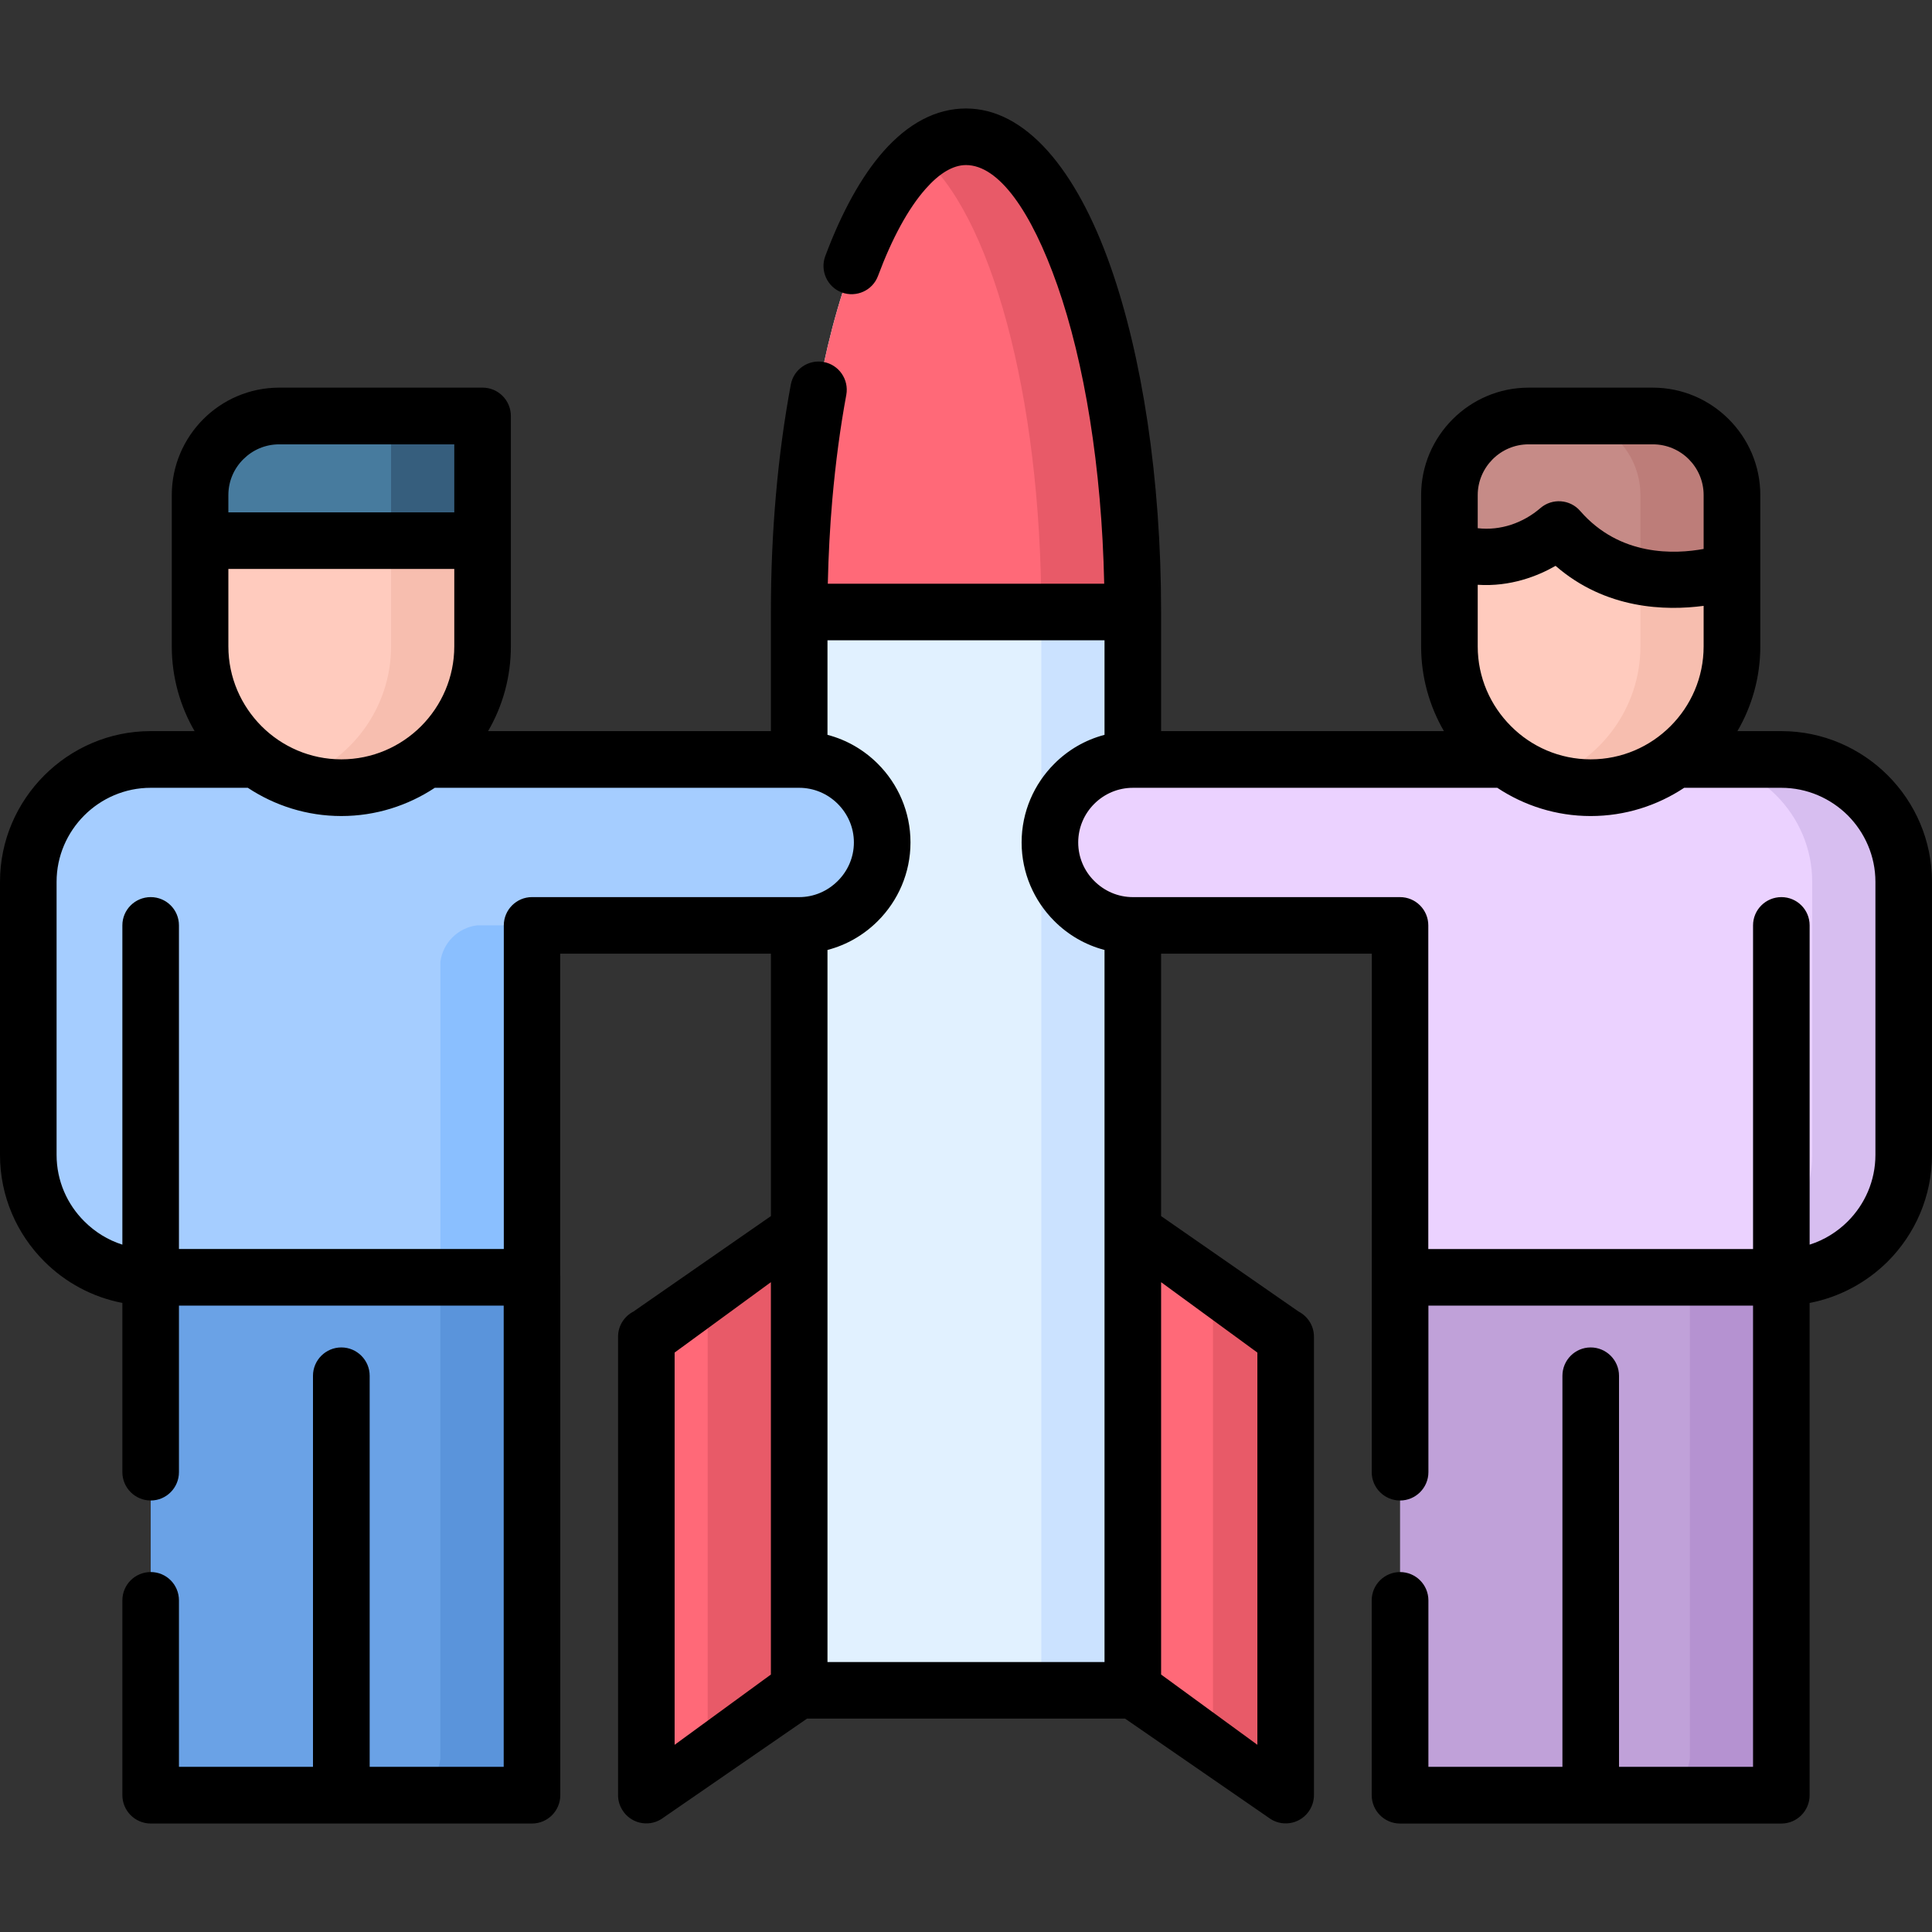 <svg id="Capa_1" enable-background="new 0 0 512 512" height="512" viewBox="0 0 512 512" width="512" xmlns="http://www.w3.org/2000/svg"><rect x="0" y="0" width="512" height="512" fill="#333333" stroke="none"/><g><g clip-rule="evenodd" fill-rule="evenodd"><path d="m462.365 475.742h-81.639c-5.074-.595-9.1-4.621-9.695-9.694v-133.938h101.056v133.937c-.623 5.074-4.649 9.1-9.722 9.695z" fill="#c0a1d9"/><path d="m49.635 475.742h81.639c5.074-.595 9.1-4.621 9.695-9.694v-136.858h-101.028v136.857c.595 5.074 4.62 9.1 9.694 9.695z" fill="#6aa2e6"/><path d="m211.807 447.962-34.753 21.203c-4.989 3.033-10.772.255-10.772-6.01v-96.321c0-7.653 3.657-14.797 10.772-19.162l34.753-21.203 12.218 58.054z" fill="#ff6978"/><path d="m211.807 447.962-24.265 14.797v-121.493l24.265-14.797z" fill="#e85a68"/><path d="m300.221 447.962 34.753 21.203c4.96 3.033 10.744.255 10.744-6.01v-96.321c0-7.653-3.629-14.797-10.744-19.162l-34.753-21.203-12.246 58.054z" fill="#ff6978"/><path d="m321.453 460.917 13.521 8.249c4.96 3.033 10.744.255 10.744-6.01v-96.321c0-7.653-3.629-14.797-10.744-19.162l-13.521-8.249z" fill="#e85a68"/><path d="m211.807 447.962h88.414v-285.789c0-69.534-19.815-125.915-44.221-125.915-24.407 0-44.193 56.381-44.193 125.915z" fill="#e1f1ff"/><path d="m275.956 162.173h24.265v285.789h-24.265z" fill="#cbe2ff"/><path d="m300.221 162.173c0-69.534-19.815-125.915-44.221-125.915-24.407 0-44.193 56.381-44.193 125.915z" fill="#ff6978"/><path d="m472.087 338.517h-101.056v-83.565c-.595-5.074-4.621-9.099-9.694-9.723h-61.116c-12.104 0-21.997-9.893-21.997-21.969 0-12.104 9.893-21.997 21.997-21.997h171.866c17.831 0 32.429 14.598 32.429 32.428v72.369c0 17.858-14.598 32.457-32.429 32.457z" fill="#ebd2ff"/><path d="m472.087 338.517h-24.265c17.831 0 32.429-14.599 32.429-32.456v-72.369c0-17.83-14.599-32.428-32.429-32.428h24.265c17.831 0 32.429 14.598 32.429 32.428v72.369c0 17.857-14.598 32.456-32.429 32.456z" fill="#d7bef0"/><path d="m39.941 338.488h101.028v-83.537c.624-5.074 4.649-9.099 9.723-9.723h61.115c12.076 0 21.969-9.893 21.969-21.969 0-12.104-9.894-21.997-21.969-21.997-57.288 0-114.578 0-171.866 0-17.83 0-32.429 14.598-32.429 32.428v72.369c0 17.859 14.599 32.429 32.429 32.429z" fill="#a5cdff"/><path d="m127.901 171.301c0 20.608-16.866 37.446-37.446 37.446s-37.446-16.838-37.446-37.446c0-13.351 0-26.731 0-40.11 0-11.508 9.439-20.948 20.977-20.948h48.332c3.827 0 5.584 2.211 5.584 5.584-.001 18.482-.001 36.992-.001 55.474z" fill="#ffcbbe"/><path d="m53.009 131.19v12.104h74.892v-27.468c0-3.373-1.757-5.584-5.584-5.584h-48.332c-11.537.001-20.976 9.44-20.976 20.948z" fill="#477b9e"/><path d="m458.991 171.301c0 20.608-16.838 37.446-37.446 37.446-20.58 0-37.418-16.838-37.418-37.446v-40.11c0-11.508 9.411-20.948 20.949-20.948h32.967c11.509 0 20.948 9.439 20.948 20.948z" fill="#ffcbbe"/><path d="m384.127 131.19v14.57c10.545 3.94 19.36.624 24.435-2.24 3.94-2.239 4.592-2.692 8.504.737 17.972 15.732 41.925 7.001 41.925 7.001v-20.068c0-11.508-9.439-20.948-20.948-20.948h-32.967c-11.537.001-20.949 9.44-20.949 20.948z" fill="#c68b87"/><path d="m103.636 171.301c0 16.356-10.63 30.359-25.313 35.405 3.799 1.332 7.88 2.041 12.132 2.041 20.58 0 37.446-16.838 37.446-37.446v-28.006h-24.265z" fill="#f7beaf"/><path d="m103.636 115.827v27.468h24.265v-27.468c0-3.373-1.757-5.584-5.584-5.584h-24.265c3.826 0 5.584 2.211 5.584 5.584z" fill="#365e7d"/><path d="m434.727 152.847v18.454c0 16.356-10.63 30.359-25.313 35.405 3.827 1.332 7.909 2.041 12.132 2.041 20.608 0 37.446-16.838 37.446-37.446v-20.041c-.001 0-11.34 4.138-24.265 1.587z" fill="#f7beaf"/><path d="m434.727 131.19v21.657c12.926 2.551 24.265-1.587 24.265-1.587v-20.07c0-11.508-9.439-20.948-20.948-20.948h-24.265c11.508.001 20.948 9.44 20.948 20.948z" fill="#bd7d79"/><path d="m447.822 338.517v127.531c-.623 5.074-4.648 9.099-9.723 9.694h24.265c5.074-.595 9.099-4.621 9.723-9.694v-127.531h-14.57z" fill="#b592d1"/><path d="m116.704 338.517v127.531c-.595 5.074-4.621 9.099-9.694 9.694h24.264c5.074-.595 9.1-4.621 9.695-9.694v-127.531h-14.542z" fill="#5a94db"/><path d="m116.704 254.951v74.239 9.298h24.265v-83.537c.624-5.074 4.649-9.099 9.723-9.723h-24.265c-5.074.624-9.099 4.649-9.723 9.723z" fill="#8abfff"/><path d="m243.868 41.049c18.51 15.023 32.088 63.581 32.088 121.125h24.265c0-69.534-19.815-125.915-44.221-125.915-4.195-.001-8.277 1.672-12.132 4.79z" fill="#e85a68"/></g><path d="m47.424 346v44.135c0 4.139-3.345 7.512-7.483 7.512s-7.512-3.374-7.512-7.512v-44.844c-7.994-1.531-15.166-5.471-20.693-10.999-7.257-7.256-11.736-17.234-11.736-28.232v-72.369c0-10.998 4.507-20.977 11.736-28.205 7.228-7.229 17.207-11.735 28.205-11.735h11.622c-3.827-6.605-6.038-14.287-6.038-22.451v-28.006-12.104c0-7.824 3.203-14.938 8.334-20.098 5.159-5.159 12.274-8.362 20.126-8.362h53.916c4.139 0 7.483 3.373 7.483 7.512v33.052 28.006c0 8.164-2.183 15.846-6.038 22.451h74.949v-31.578c0-10.686.454-21.061 1.333-31.011.878-10.148 2.211-19.927 3.94-29.225.737-4.054 4.649-6.747 8.703-6.009 4.053.737 6.747 4.649 6.009 8.702-1.587 8.561-2.835 17.858-3.713 27.808-.623 7.171-1.02 14.627-1.19 22.252h73.248c-.652-30.983-5.272-58.705-12.416-79.087-6.918-19.672-15.535-31.861-24.209-31.861-3.487 0-7.115 2.239-10.687 6.293-4.621 5.216-8.901 13.096-12.615 23.046-1.417 3.883-5.726 5.839-9.609 4.422-3.855-1.446-5.811-5.754-4.394-9.609 4.365-11.679 9.581-21.147 15.42-27.78 6.492-7.342 13.862-11.367 21.884-11.367 15.732 0 29.226 16.016 38.325 41.924 8.277 23.556 13.38 55.928 13.38 91.502v31.578h74.949c-3.827-6.605-6.038-14.287-6.038-22.451v-40.11c0-7.824 3.203-14.938 8.362-20.098 5.159-5.159 12.274-8.362 20.098-8.362h32.967c7.823 0 14.939 3.203 20.098 8.362s8.362 12.274 8.362 20.098v40.11c0 8.164-2.211 15.846-6.066 22.451h11.65c10.97 0 20.977 4.507 28.205 11.735s11.707 17.206 11.707 28.205v72.369c0 10.998-4.479 20.976-11.707 28.233-5.556 5.527-12.728 9.468-20.722 10.999v130.45c0 4.139-3.345 7.512-7.483 7.512h-101.055c-4.138 0-7.512-3.373-7.512-7.512v-51.619c0-4.167 3.374-7.512 7.512-7.512 4.139 0 7.512 3.345 7.512 7.512v44.107h35.518v-103.635c0-4.139 3.345-7.512 7.484-7.512 4.138 0 7.512 3.373 7.512 7.512v103.635h35.519v-122.23h-86.032v44.135c0 4.139-3.374 7.512-7.512 7.512s-7.512-3.374-7.512-7.512c0-45.808.057-91.616.028-137.395h-55.843v69.534l36.454 25.313c2.41 1.247 4.054 3.77 4.054 6.662v121.493c0 1.333-.368 2.665-1.105 3.884-2.154 3.543-6.747 4.648-10.29 2.494l-38.665-26.674h-84.275l-38.693 26.674c-3.515 2.154-8.135 1.049-10.289-2.494-.709-1.163-1.105-2.495-1.105-3.884v-121.493c0-2.892 1.644-5.414 4.054-6.662l36.454-25.313v-69.534h-55.843v85.096.17.028.028h.028v.085.028.028.028.028.028.028.028.085.028.028.028 137.225c0 4.139-3.345 7.512-7.512 7.512h-101.031c-4.139 0-7.512-3.373-7.512-7.512v-51.619c0-4.167 3.373-7.512 7.512-7.512s7.483 3.345 7.483 7.512v44.107h35.519v-103.63c0-4.139 3.373-7.512 7.512-7.512s7.512 3.373 7.512 7.512v103.635h35.519v-122.23zm13.096-210.217h59.869v-18.028h-46.404c-3.713 0-7.058 1.502-9.496 3.94-2.466 2.438-3.969 5.811-3.969 9.496zm59.869 14.995h-59.869v20.523c0 8.249 3.374 15.704 8.788 21.146 5.443 5.442 12.926 8.788 21.146 8.788 8.221 0 15.705-3.345 21.147-8.788 5.414-5.442 8.788-12.926 8.788-21.146zm-54.709 57.997h-25.739c-6.86 0-13.096 2.806-17.603 7.313-4.536 4.535-7.342 10.771-7.342 17.603v72.369c0 6.859 2.806 13.096 7.342 17.603 2.806 2.806 6.236 4.96 10.091 6.179v-84.614c0-4.139 3.373-7.484 7.512-7.484s7.483 3.345 7.483 7.484v85.776h86.089v-85.776c0-4.11 3.345-7.484 7.455-7.484h70.838c3.855 0 7.484-1.559 10.205-4.28 2.636-2.607 4.28-6.236 4.28-10.205 0-3.997-1.644-7.597-4.28-10.233-2.721-2.721-6.378-4.252-10.233-4.252h-96.548c-7.115 4.706-15.648 7.483-24.775 7.483-9.128.001-17.66-2.776-24.775-7.482zm138.615 234.992v-103.975l-25.512 18.652v103.947zm14.996-274.082v25.058c5.13 1.333 9.694 4.025 13.351 7.682 5.33 5.329 8.646 12.699 8.646 20.835 0 8.107-3.316 15.477-8.646 20.806-3.657 3.657-8.221 6.35-13.351 7.682v188.703h73.418v-188.703c-5.102-1.332-9.694-4.025-13.323-7.682-5.33-5.329-8.646-12.699-8.646-20.806 0-8.135 3.316-15.505 8.646-20.835 3.628-3.657 8.221-6.35 13.323-7.682v-25.058zm88.414 170.107v103.975l25.512 18.623v-103.946zm156.871-8.787v-85.776c0-4.139 3.373-7.484 7.512-7.484s7.483 3.345 7.483 7.484v84.614c3.855-1.219 7.314-3.373 10.12-6.179 4.508-4.507 7.314-10.744 7.314-17.603v-72.369c0-6.831-2.806-13.068-7.314-17.603-4.535-4.507-10.771-7.313-17.603-7.313h-25.768c-7.115 4.706-15.619 7.483-24.775 7.483-9.127 0-17.661-2.778-24.747-7.483h-96.577c-3.855 0-7.512 1.531-10.233 4.252-2.636 2.636-4.252 6.236-4.252 10.233 0 3.969 1.616 7.597 4.252 10.205 2.636 2.637 6.236 4.28 10.233 4.28h70.81c4.139 0 7.483 3.374 7.483 7.484v85.776h86.062zm-13.097-170.447c-10.035 1.332-25.937.964-39.232-10.602-4.706 2.693-11.935 5.584-20.637 5.017v16.328c0 8.249 3.373 15.704 8.816 21.146 5.414 5.442 12.898 8.788 21.119 8.788 8.249 0 15.704-3.345 21.146-8.788 5.443-5.442 8.788-12.897 8.788-21.146zm-59.868-20.58c6.038.709 12.047-1.389 16.612-5.329 3.118-2.693 7.852-2.353 10.545.765 10.544 12.132 25.143 11.452 32.712 10.063v-14.287c0-3.685-1.502-7.058-3.94-9.496s-5.811-3.94-9.496-3.94h-32.967c-3.686 0-7.059 1.502-9.497 3.94s-3.969 5.811-3.969 9.496z"/></g></svg>